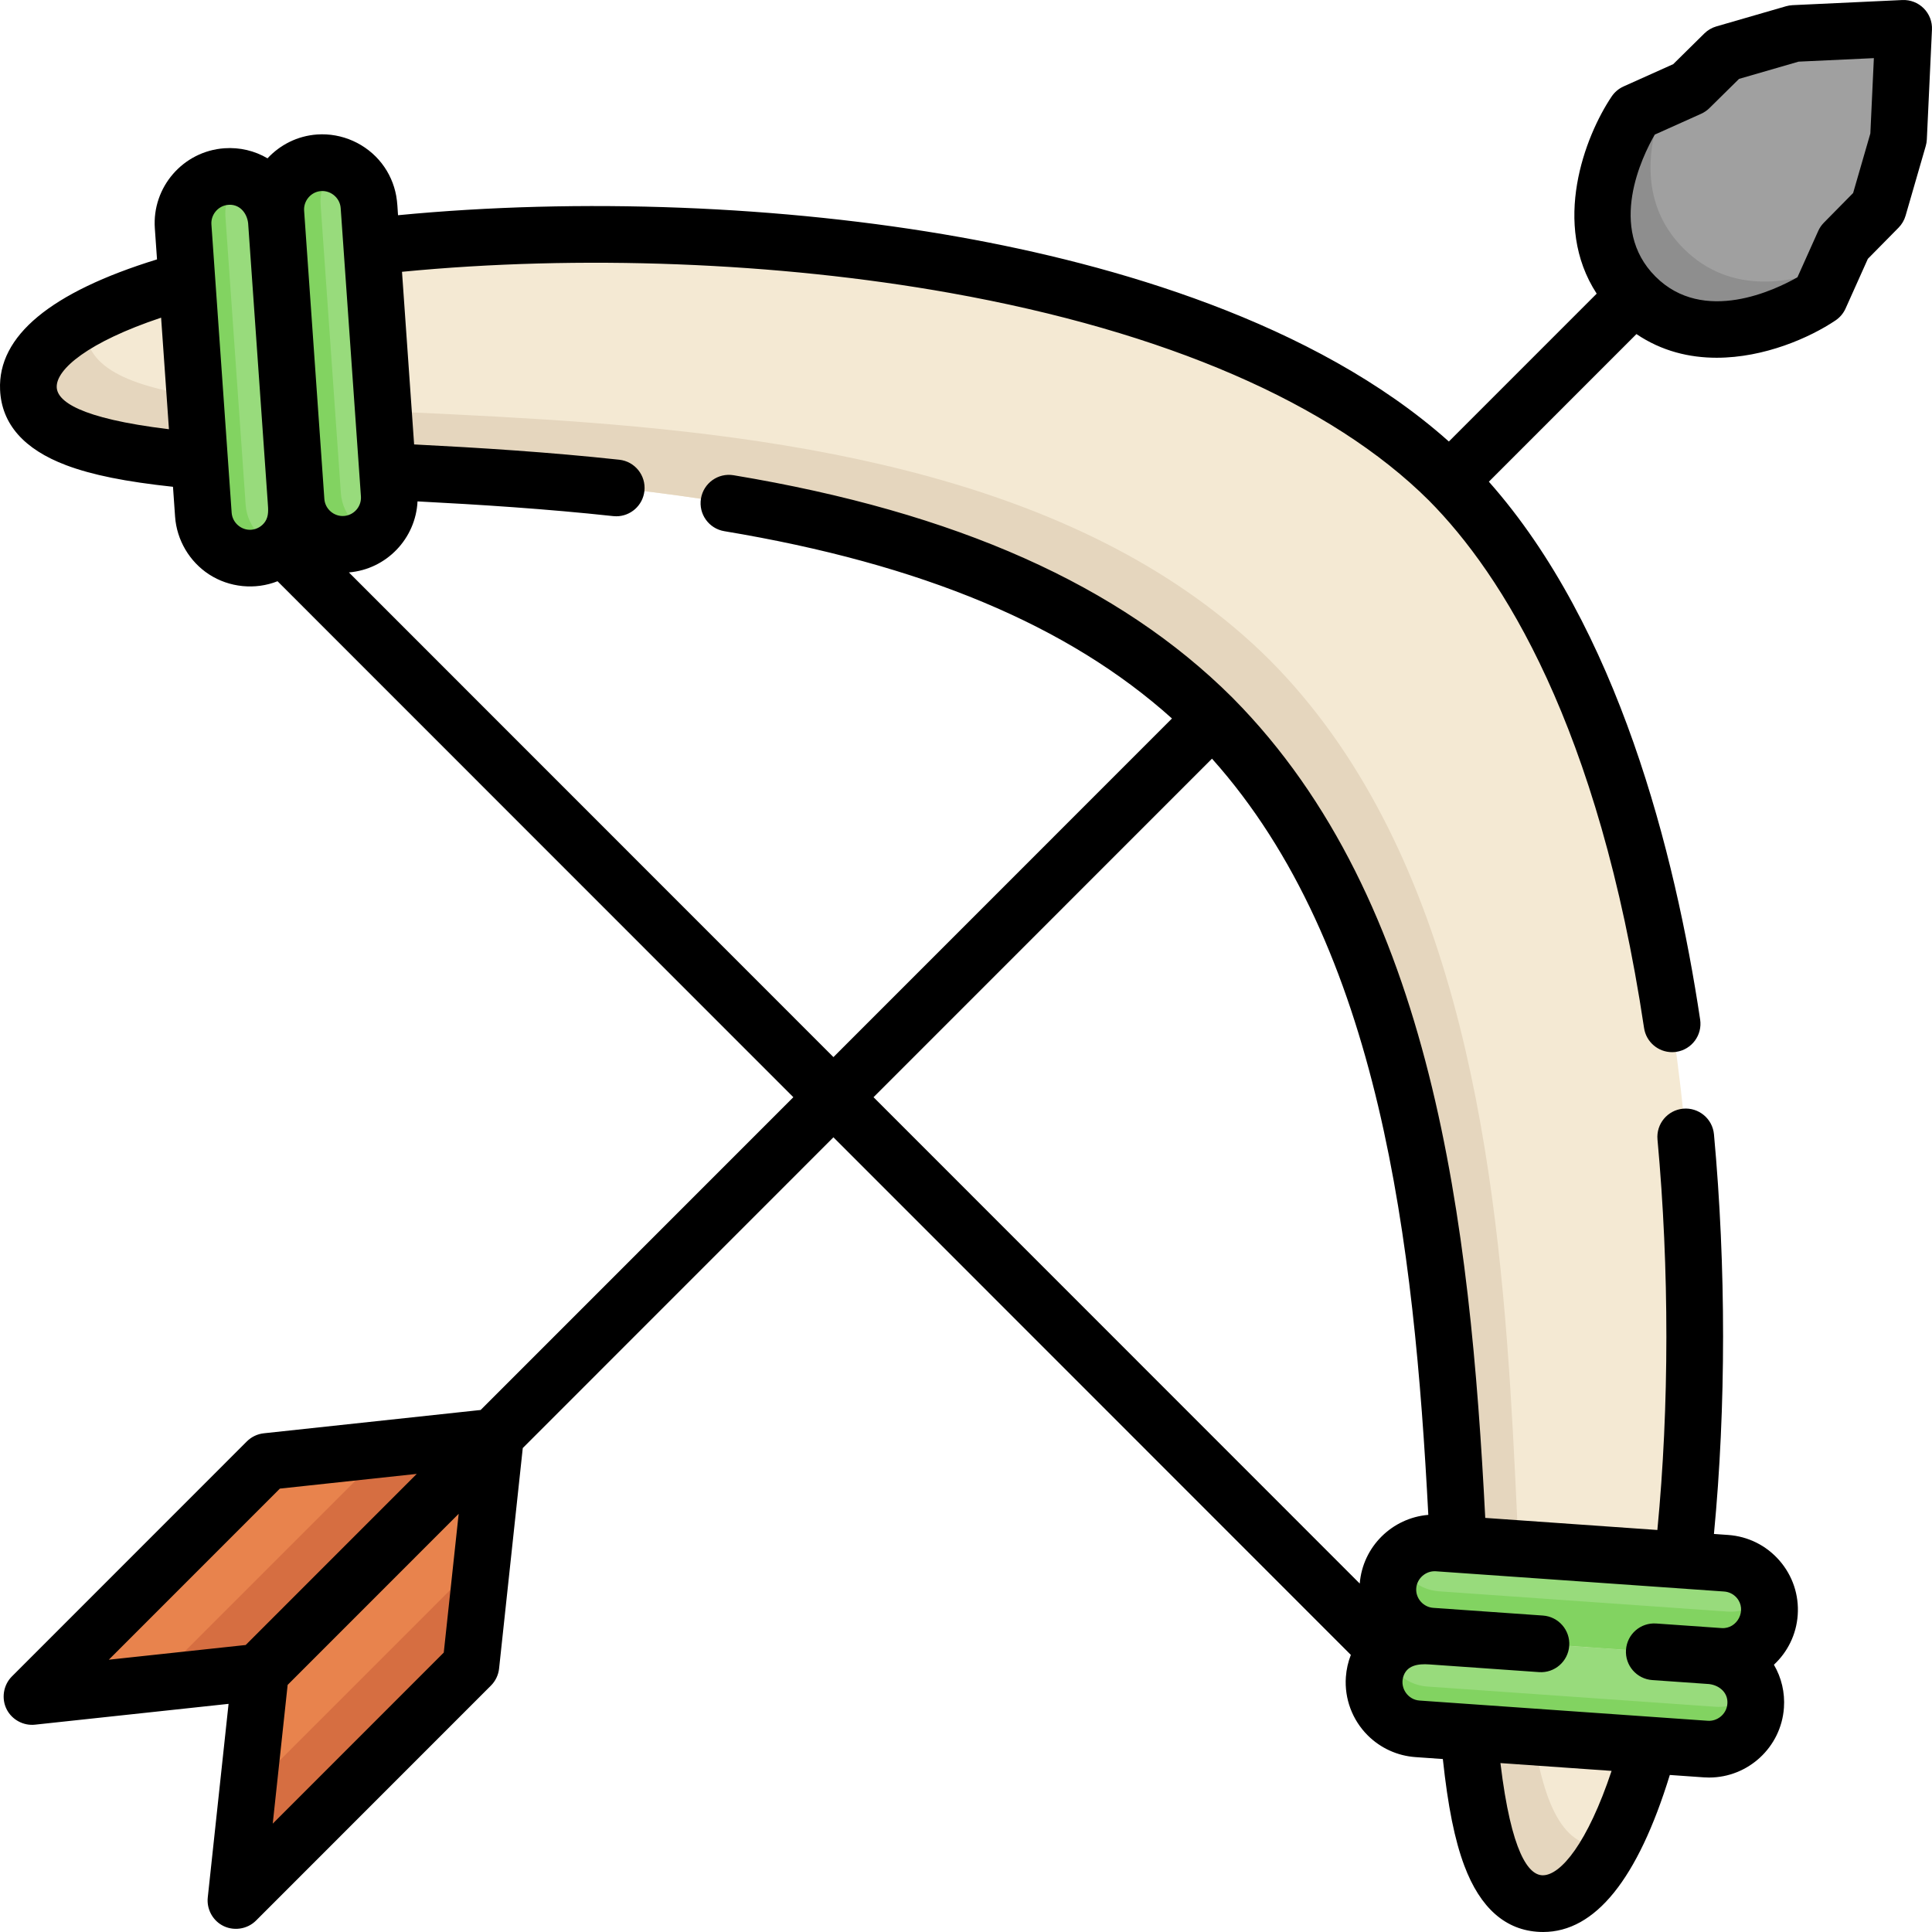 <svg id="Capa_1" enable-background="new 0 0 512.001 512.001" height="512" viewBox="0 0 512.001 512.001" width="512" xmlns="http://www.w3.org/2000/svg"><path d="m69.04 443.077-60.573 6.512 62.26-62.279 60.573-6.512z" fill="#e8834d"/><path d="m40.459 446.15 28.581-3.073 62.26-62.279-28.574 3.072z" fill="#d66e41"/><path d="m69.04 443.077-6.51 60.592 62.26-62.28 6.51-60.591z" fill="#e8834d"/><path d="m65.602 475.079-3.072 28.59 62.26-62.28 3.07-28.577z" fill="#d66e41"/><path d="m504.486 7.515-1.358 29.092-5.343 18.465-9.082 9.214-6.458 14.394s-29.169 19.604-48.834-.066c-19.665-19.671-.066-48.849-.066-48.849l14.389-6.46 9.211-9.085 18.459-5.345z" fill="#a0a0a0"/><path d="m446.163 65.86c-12.754-12.758-8.992-29.507-4.772-39.709l-8.047 3.613s-19.598 29.178.066 48.849c19.665 19.671 48.834.067 48.834.067l3.609-8.043c-10.2 4.219-26.939 7.978-39.69-4.777z" fill="#8e8e8e"/><path d="m321.036 189.938c97.397 97.568 44.063 312.632 87.331 314.535 47.401 2.084 69.53-283.085-24.621-377.401l.54.541c-94.15-94.315-378.838-72.13-376.758-24.646 1.899 43.344 216.65-10.057 314.048 87.511z" fill="#f4e9d3"/><path d="m423.612 489.227c-43.228-1.901 9.964-216.563-87.062-314.259-97.522-97.202-311.879-43.942-313.776-87.246-.052-1.172.079-2.328.37-3.468-10.225 5.527-15.916 11.856-15.616 18.713 1.897 43.304 216.254-9.956 313.777 87.246 97.026 97.696 43.834 312.358 87.062 314.259 6.837.301 13.146-5.385 18.658-15.602-1.122.284-2.26.408-3.413.357z" fill="#e5d6be"/><path d="m57.485 144.289c-2.034-2.035-3.372-4.784-3.589-7.88l-5.365-76.41c-.479-6.818 4.659-12.733 11.475-13.213 6.816-.479 12.73 4.661 13.208 11.478l5.365 76.41c.479 6.818-4.659 12.733-11.475 13.213-3.722.262-7.174-1.152-9.619-3.598z" fill="#98db7c"/><path d="m68.692 141.673c-2.034-2.035-3.372-4.784-3.589-7.88l-5.365-76.41c-.284-4.042 1.415-7.756 4.258-10.219-1.27-.332-2.61-.476-3.992-.379-6.816.479-11.953 6.395-11.474 13.213l5.365 76.41c.218 3.095 1.555 5.845 3.59 7.88 2.445 2.446 5.898 3.86 9.618 3.598 2.772-.195 5.257-1.299 7.209-2.987-2.149-.561-4.083-1.689-5.62-3.226z" fill="#82d361"/><path d="m82.051 140.639c-2.034-2.035-3.372-4.784-3.59-7.88l-5.365-76.41c-.479-6.818 4.659-12.733 11.475-13.213 6.816-.479 12.729 4.661 13.208 11.478l5.365 76.41c.479 6.818-4.659 12.733-11.475 13.213-3.721.262-7.173-1.152-9.618-3.598z" fill="#98db7c"/><path d="m93.925 138.561c-2.034-2.035-3.372-4.784-3.59-7.88l-5.365-76.41c-.293-4.18 1.53-8.014 4.55-10.47-1.542-.541-3.216-.786-4.95-.664-6.816.479-11.954 6.395-11.475 13.213l5.365 76.41c.218 3.095 1.555 5.845 3.59 7.88 2.445 2.446 5.898 3.86 9.618 3.598 2.642-.186 5.026-1.195 6.934-2.75-1.769-.62-3.369-1.62-4.677-2.927z" fill="#82d361"/><path d="m367.765 454.57c2.035 2.034 4.784 3.372 7.88 3.589l76.41 5.365c6.818.479 12.733-4.659 13.213-11.475.479-6.816-4.661-12.73-11.478-13.208l-76.41-5.365c-6.818-.479-12.733 4.659-13.213 11.475-.261 3.721 1.152 7.174 3.598 9.619z" fill="#98db7c"/><path d="m370.381 443.362c2.035 2.034 4.784 3.372 7.88 3.589l76.41 5.365c4.042.284 7.756-1.415 10.219-4.259.332 1.27.476 2.61.379 3.992-.479 6.816-6.394 11.953-13.213 11.474l-76.41-5.365c-3.095-.218-5.845-1.555-7.88-3.59-2.446-2.445-3.859-5.898-3.598-9.618.195-2.772 1.299-5.257 2.987-7.208.562 2.149 1.689 4.084 3.226 5.62z" fill="#82d361"/><path d="m371.416 430.004c2.035 2.034 4.784 3.372 7.88 3.59l76.41 5.365c6.818.479 12.733-4.659 13.213-11.475.479-6.816-4.661-12.729-11.478-13.208l-76.41-5.365c-6.818-.479-12.733 4.659-13.213 11.475-.262 3.72 1.151 7.173 3.598 9.618z" fill="#98db7c"/><path d="m373.494 418.129c2.035 2.034 4.784 3.372 7.88 3.59l76.41 5.365c4.18.293 8.014-1.53 10.47-4.55.541 1.543.786 3.216.664 4.95-.479 6.816-6.395 11.954-13.213 11.475l-76.41-5.365c-3.095-.218-5.845-1.555-7.88-3.59-2.446-2.445-3.859-5.898-3.598-9.618.186-2.642 1.195-5.026 2.75-6.934.62 1.769 1.619 3.37 2.927 4.677z" fill="#82d361"/><path d="m509.799 2.201c-1.494-1.494-3.547-2.286-5.664-2.193l-29.082 1.359c-.589.028-1.173.124-1.74.289l-18.459 5.344c-1.202.347-2.297.99-3.187 1.868l-8.247 8.134-13.154 5.906c-1.283.575-2.378 1.499-3.16 2.665-7.153 10.648-15.965 33.854-3.967 52.249l-39.175 39.185c-35.706-31.871-89.629-47.029-129.536-54.162-46.963-8.393-100.772-10.456-148.946-5.809-.12-1.713-.175-3.451-.482-5.144-.565-3.114-1.88-6.07-3.819-8.571-4.054-5.228-10.54-8.132-17.137-7.681-5.229.368-9.834 2.751-13.148 6.318-3.424-2.009-7.365-2.949-11.418-2.668-10.94.77-19.213 10.296-18.444 21.235l.577 8.217c-28.227 8.701-42.213 20.312-41.591 34.554.396 9.044 6.3 15.775 17.548 20.005 6.794 2.555 15.674 4.356 28.275 5.707l.557 7.928c.434 6.177 3.816 11.918 9.009 15.29 5.35 3.474 12.208 4.162 18.141 1.81l136.694 136.736-82.868 82.889-57.452 6.177c-1.706.183-3.298.945-4.511 2.158l-62.26 62.28c-2.303 2.303-2.852 5.935-1.334 8.816 1.419 2.694 4.423 4.298 7.452 3.968l51.302-5.516-5.514 51.32c-.315 2.93 1.167 5.845 3.719 7.314 2.911 1.676 6.69 1.18 9.066-1.198l62.26-62.28c1.213-1.213 1.975-2.805 2.158-4.51l6.28-58.442 82.328-82.349 137.12 137.165c-.723 1.852-1.175 3.821-1.319 5.861-.404 5.749 1.704 11.384 5.782 15.46 3.386 3.385 7.885 5.434 12.665 5.77l7.252.509c1.347 12.595 3.144 21.473 5.693 28.267 4.221 11.247 10.941 17.152 19.974 17.55.304.013.606.02.908.02 13.8 0 25.08-13.988 33.577-41.613l9.007.632c.473.033.942.05 1.409.05 10.338-.001 19.091-8.027 19.827-18.494.283-4.041-.654-7.978-2.657-11.4 3.569-3.315 5.94-7.936 6.307-13.166.372-5.299-1.342-10.427-4.828-14.436-3.484-4.009-8.322-6.422-13.62-6.793l-3.753-.263c3.216-33.514 3.237-70.791.007-105.908-.382-4.133-4.044-7.174-8.171-6.796-4.133.381-7.175 4.039-6.796 8.171 3.159 34.346 3.131 70.786-.034 103.48l-45.612-3.203c-3.991-77.64-13.644-163.489-66.837-217.205-.035-.036-.065-.075-.1-.111-.02-.02-.042-.036-.062-.056-29.954-29.853-73.197-49.134-132.199-58.945-4.102-.687-7.965 2.088-8.646 6.18-.681 4.094 2.086 7.965 6.18 8.646 52.29 8.695 91.207 24.968 118.639 49.638l-89.714 89.736-128.404-128.444c10.004-.84 17.704-9.006 18.185-18.823 16.61.86 34.137 1.982 51.848 3.899.275.03.548.045.818.045 3.788 0 7.045-2.855 7.462-6.706.447-4.126-2.535-7.834-6.661-8.28-18.666-2.022-37.042-3.173-54.37-4.055l-3.212-45.747c46.954-4.568 99.449-2.579 145.249 5.605 57.128 10.21 101.018 29.24 126.892 54.997 19.36 19.515 44.969 59.61 57.019 139.803.56 3.726 3.765 6.399 7.422 6.399.372 0 .749-.027 1.126-.084 4.105-.617 6.931-4.444 6.315-8.548-6.653-44.272-21.763-103.906-55.992-142.548l39.11-39.12c6.703 4.542 14.071 6.274 21.257 6.274 12.615 0 24.656-5.295 31.503-9.897 1.166-.784 2.089-1.879 2.664-3.16l5.904-13.159 8.132-8.251c.877-.89 1.519-1.985 1.866-3.186l5.343-18.465c.164-.566.261-1.15.289-1.739l1.358-29.092c.099-2.111-.697-4.166-2.193-5.662zm-494.764 100.438c-.209-4.775 8.357-12.005 27.66-18.454l2.076 29.564c-24.035-2.907-29.58-7.55-29.736-11.11zm51.543 37.753c-2.647.188-5.001-1.873-5.187-4.509l-5.365-76.412c-.174-2.483 1.637-4.758 4.096-5.141 3.147-.49 5.298 1.92 5.637 4.816l5.204 74.138c.118 1.691.302 3.453-.686 4.942-.822 1.241-2.212 2.061-3.699 2.166zm-1.466 295.549-36.274 3.9 45.329-45.343 36.278-3.9zm52.489 2.01-45.324 45.338 3.952-36.774 45.324-45.339zm291.267 59.018c-.057 0-.115-.001-.17-.004-3.546-.156-8.171-5.699-11.07-29.73l29.457 2.068c-6.356 19.077-13.464 27.666-18.217 27.666zm51.376-73.537c2.789 3.209.205 8.331-4.012 8.029l-17.305-1.214c-4.163-.296-7.732 2.83-8.022 6.97-.291 4.141 2.83 7.732 6.97 8.022l15.037 1.055c2.893.338 5.306 2.494 4.813 5.636-.384 2.453-2.666 4.264-5.142 4.097l-76.411-5.365c-3.006-.212-5.102-3.184-4.351-6.092.854-3.306 4.059-3.683 6.949-3.481l29.068 2.041c4.142.3 7.732-2.829 8.023-6.97.291-4.14-2.83-7.732-6.97-8.022l-29.068-2.041c-2.581-.182-4.617-2.43-4.515-5.019.106-2.707 2.49-4.85 5.196-4.672l76.411 5.365c1.294.092 2.477.682 3.329 1.661zm-139.054-222.377c44.723 50.014 53.569 128.604 57.327 200.403-9.549.791-17.384 8.391-18.172 18.205l-128.85-128.89zm-230.047-64.314c-2.651.188-4.999-1.86-5.186-4.509l-5.364-76.411c-.171-2.43 1.565-4.679 3.962-5.121 2.814-.519 5.528 1.59 5.728 4.44l5.365 76.412c.188 2.674-1.834 5.001-4.505 5.189zm404.52-101.371-4.568 15.783-7.745 7.858c-.628.637-1.138 1.382-1.504 2.199l-5.505 12.269c-5.77 3.295-24.849 12.591-37.617-.179-12.845-12.848-3.539-31.826-.192-37.628l12.278-5.513c.817-.366 1.562-.876 2.2-1.505l7.854-7.748 15.777-4.568 19.954-.932z"/></svg>